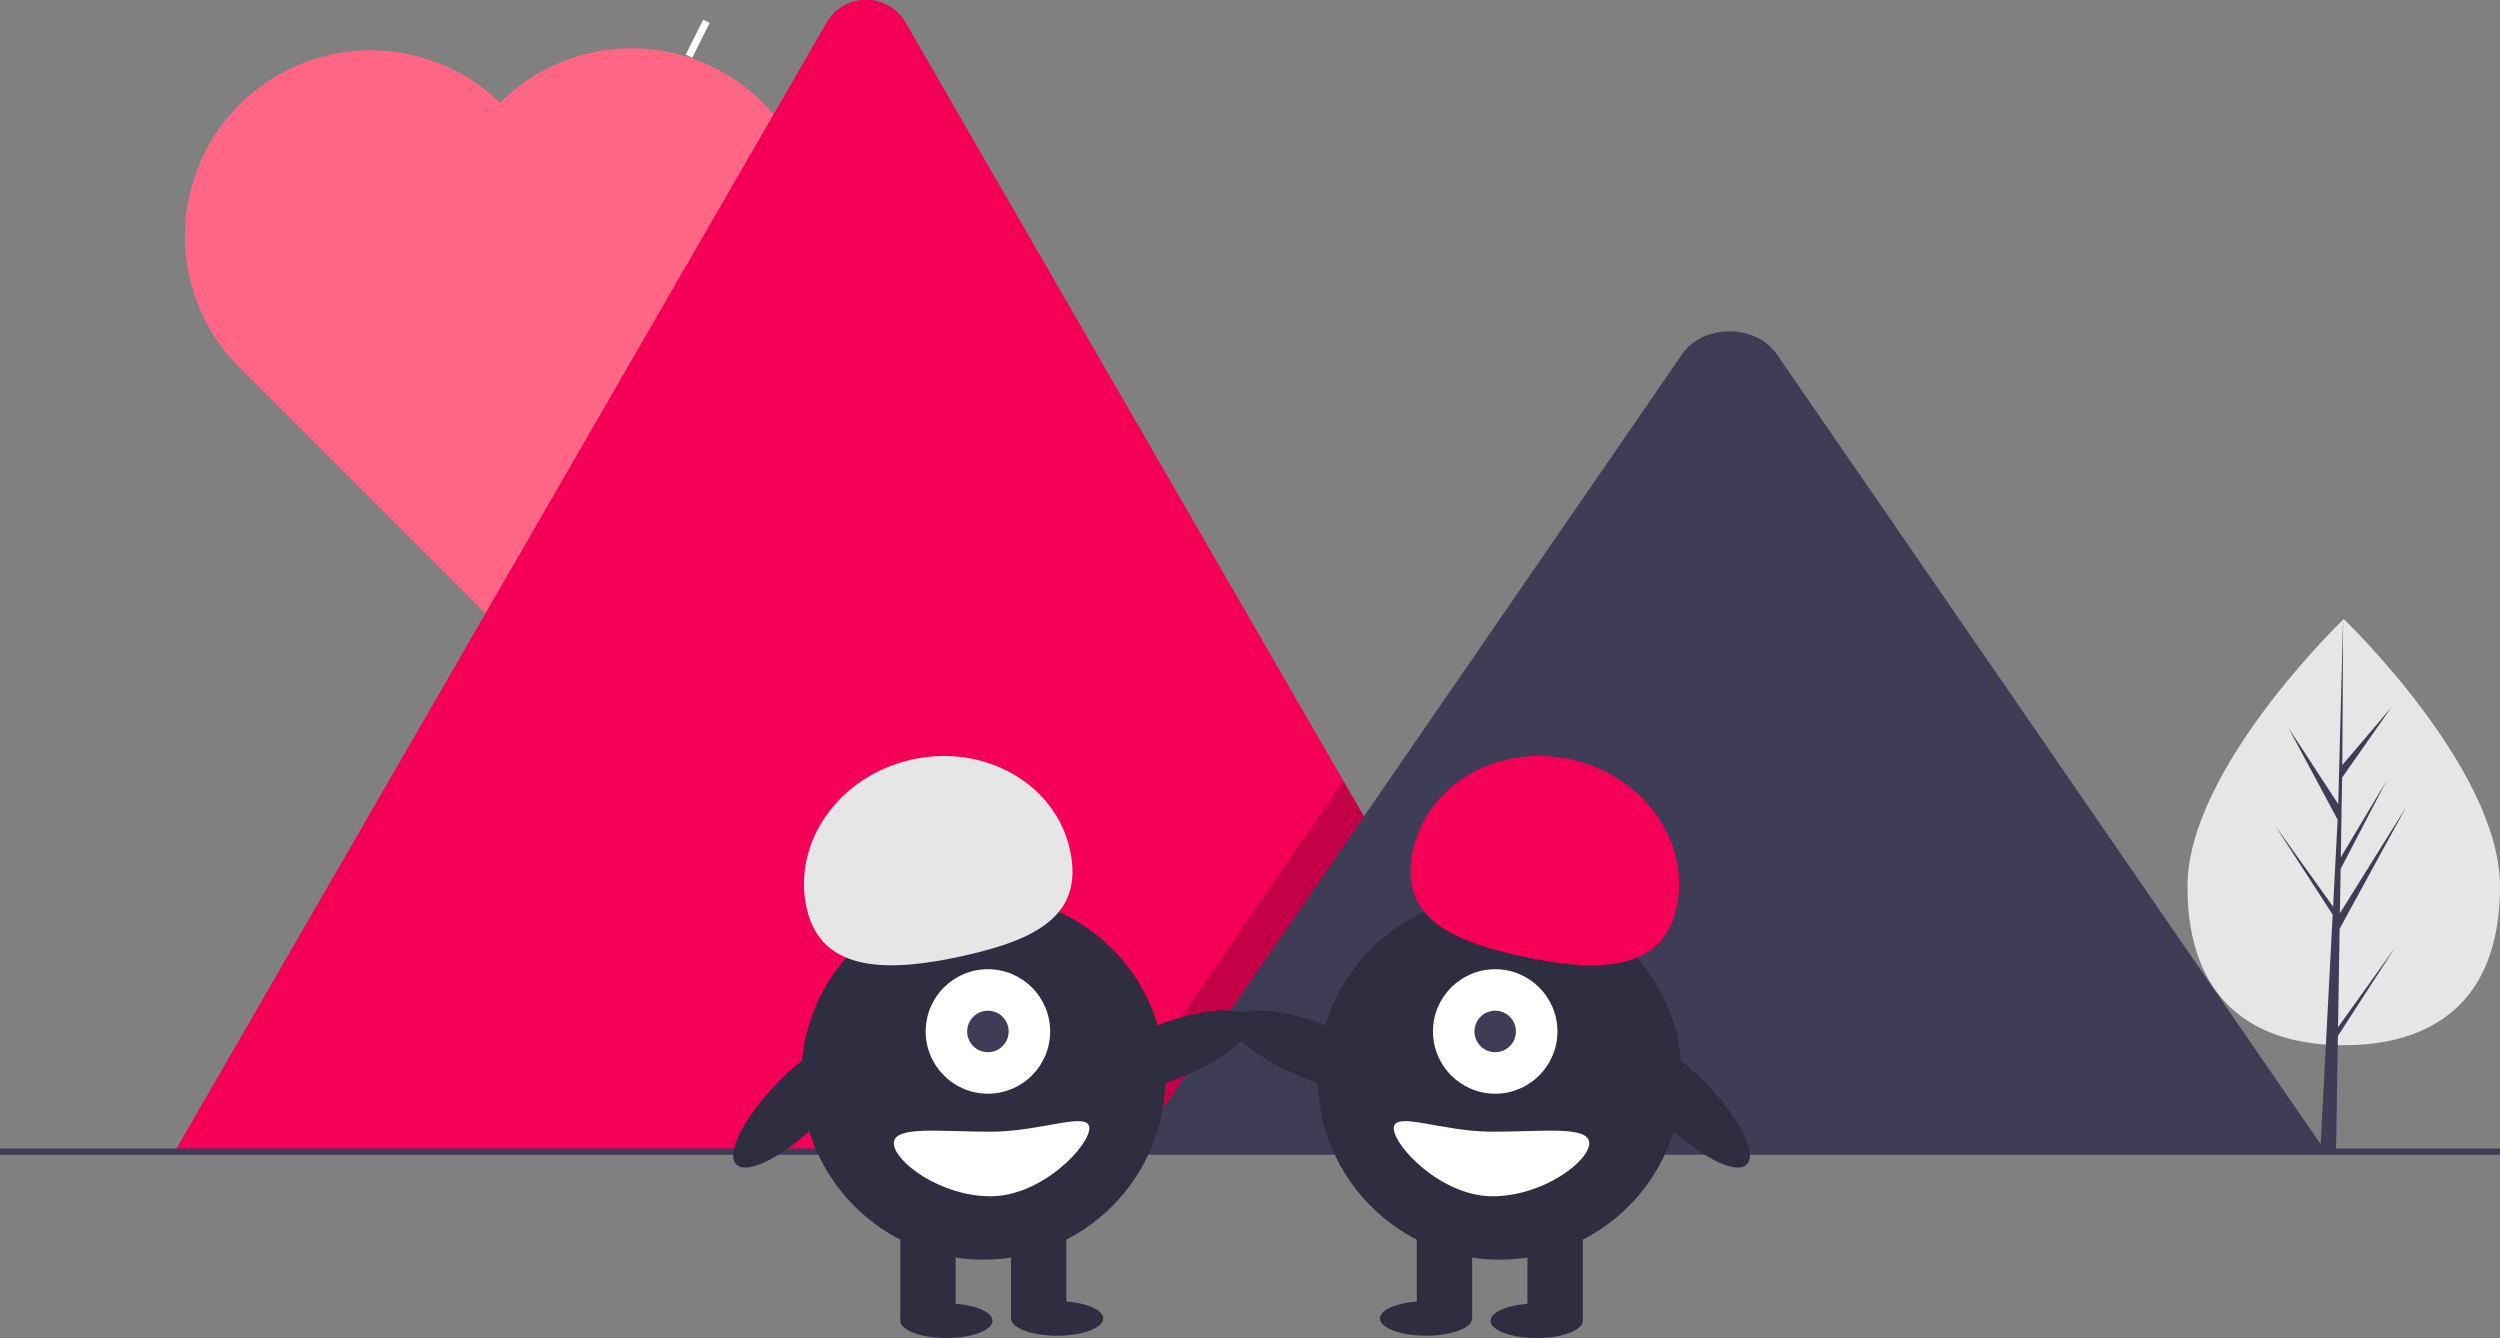 <svg id="b6a0220b-322a-435e-9212-1568a8115194" data-name="Layer 1" xmlns="http://www.w3.org/2000/svg"
  viewBox="0 0 888 475.271">
  <rect x="0" y="0" width="888" height="475.271" fill="#808080" stroke="none"/>
  <title>true_love</title>
  <rect x="402.544" y="219.173" width="2.573" height="13.894"
    transform="translate(-11.715 -369.449) rotate(26.644)" fill="#fff" />
  <path
    d="M426.985,248.842a66,66,0,0,0-93.338,0l-.018.018a65.982,65.982,0,0,0-93.302,93.302l-.018.018,93.338,93.338,93.338-93.338A66,66,0,0,0,426.985,248.842Z"
    transform="translate(-156 -212.365)" fill="#ff6584" />
  <path
    d="M709.43,621.817h-489.679a9.988,9.988,0,0,1-1.83-.145l231.596-401.157a16.216,16.216,0,0,1,28.227,0L633.173,489.723l7.446,12.882Z"
    transform="translate(-156 -212.365)" fill="#f50057" />
  <polygon
    points="553.43 409.452 386.241 409.452 468.314 290.239 474.22 281.652 477.173 277.358 484.619 290.239 553.43 409.452"
    opacity="0.2" />
  <path
    d="M982.079,621.365H558.547l82.072-119.213,5.906-8.588L753.473,338.207c7.011-10.182,23.879-10.816,32.122-1.92a19.328,19.328,0,0,1,1.54,1.92Z"
    transform="translate(-156 -212.365)" fill="#3f3d56" />
  <rect y="407.933" width="888" height="2.241" fill="#3f3d56" />
  <ellipse cx="570.057" cy="586.267" rx="32.342" ry="10.153"
    transform="translate(-329.288 33.151) rotate(-21.176)" fill="#2f2e41" />
  <circle cx="349.27" cy="382.748" r="64.684" fill="#2f2e41" />
  <rect x="319.794" y="433.513" width="19.651" height="35.208" fill="#2f2e41" />
  <rect x="359.095" y="433.513" width="19.651" height="35.208" fill="#2f2e41" />
  <ellipse cx="336.169" cy="469.13" rx="16.376" ry="6.141" fill="#2f2e41" />
  <ellipse cx="375.471" cy="468.311" rx="16.376" ry="6.141" fill="#2f2e41" />
  <circle cx="350.907" cy="366.373" r="22.107" fill="#fff" />
  <circle cx="350.907" cy="366.373" r="7.369" fill="#3f3d56" />
  <path
    d="M442.524,534.959c-5.223-23.391,11.473-47.026,37.291-52.791s50.982,8.524,56.205,31.914-11.888,32.018-37.706,37.782S447.747,558.349,442.524,534.959Z"
    transform="translate(-156 -212.365)" fill="#e6e6e6" />
  <ellipse cx="440.414" cy="603.099" rx="32.342" ry="10.153"
    transform="translate(-453.461 275.699) rotate(-45)" fill="#2f2e41" />
  <path
    d="M473.497,618.448c0,6.331,16.301,18.832,34.389,18.832s35.048-17.823,35.048-24.154-16.96,1.228-35.048,1.228S473.497,612.117,473.497,618.448Z"
    transform="translate(-156 -212.365)" fill="#fff" />
  <ellipse cx="623.943" cy="586.267" rx="10.153" ry="32.342"
    transform="translate(-304.128 743.93) rotate(-68.824)" fill="#2f2e41" />
  <circle cx="532.73" cy="382.748" r="64.684" fill="#2f2e41" />
  <rect x="698.556" y="645.877" width="19.651" height="35.208"
    transform="translate(1260.762 1114.598) rotate(-180)" fill="#2f2e41" />
  <rect x="659.254" y="645.877" width="19.651" height="35.208"
    transform="translate(1182.159 1114.598) rotate(-180)" fill="#2f2e41" />
  <ellipse cx="545.831" cy="469.13" rx="16.376" ry="6.141" fill="#2f2e41" />
  <ellipse cx="506.529" cy="468.311" rx="16.376" ry="6.141" fill="#2f2e41" />
  <circle cx="531.093" cy="366.373" r="22.107" fill="#fff" />
  <circle cx="531.093" cy="366.373" r="7.369" fill="#3f3d56" />
  <path
    d="M751.476,534.959c5.223-23.391-11.473-47.026-37.291-52.791s-50.982,8.524-56.205,31.914,11.888,32.018,37.706,37.782S746.253,558.349,751.476,534.959Z"
    transform="translate(-156 -212.365)" fill="#f50057" />
  <ellipse cx="753.586" cy="603.099" rx="10.153" ry="32.342"
    transform="translate(-361.735 497.145) rotate(-45)" fill="#2f2e41" />
  <path
    d="M720.503,618.448c0,6.331-16.301,18.832-34.389,18.832s-35.048-17.823-35.048-24.154,16.96,1.228,35.048,1.228S720.503,612.117,720.503,618.448Z"
    transform="translate(-156 -212.365)" fill="#fff" />
  <path
    d="M1044,527.227c0,41.801-24.85,56.397-55.504,56.397s-55.504-14.595-55.504-56.397,55.504-94.979,55.504-94.979S1044,485.426,1044,527.227Z"
    transform="translate(-156 -212.365)" fill="#e6e6e6" />
  <polygon
    points="830.474 364.865 831.042 329.881 854.699 286.601 831.131 324.393 831.387 308.663 847.691 277.35 831.454 304.5 831.454 304.5 831.914 276.209 849.373 251.28 831.986 271.76 832.273 219.884 830.469 288.559 830.617 285.726 812.866 258.555 830.332 291.164 828.678 322.761 828.629 321.922 808.166 293.329 828.567 324.885 828.36 328.836 828.323 328.896 828.34 329.22 824.144 409.383 829.751 409.383 830.423 367.977 850.775 336.499 830.474 364.865"
    fill="#3f3d56" />
</svg>
